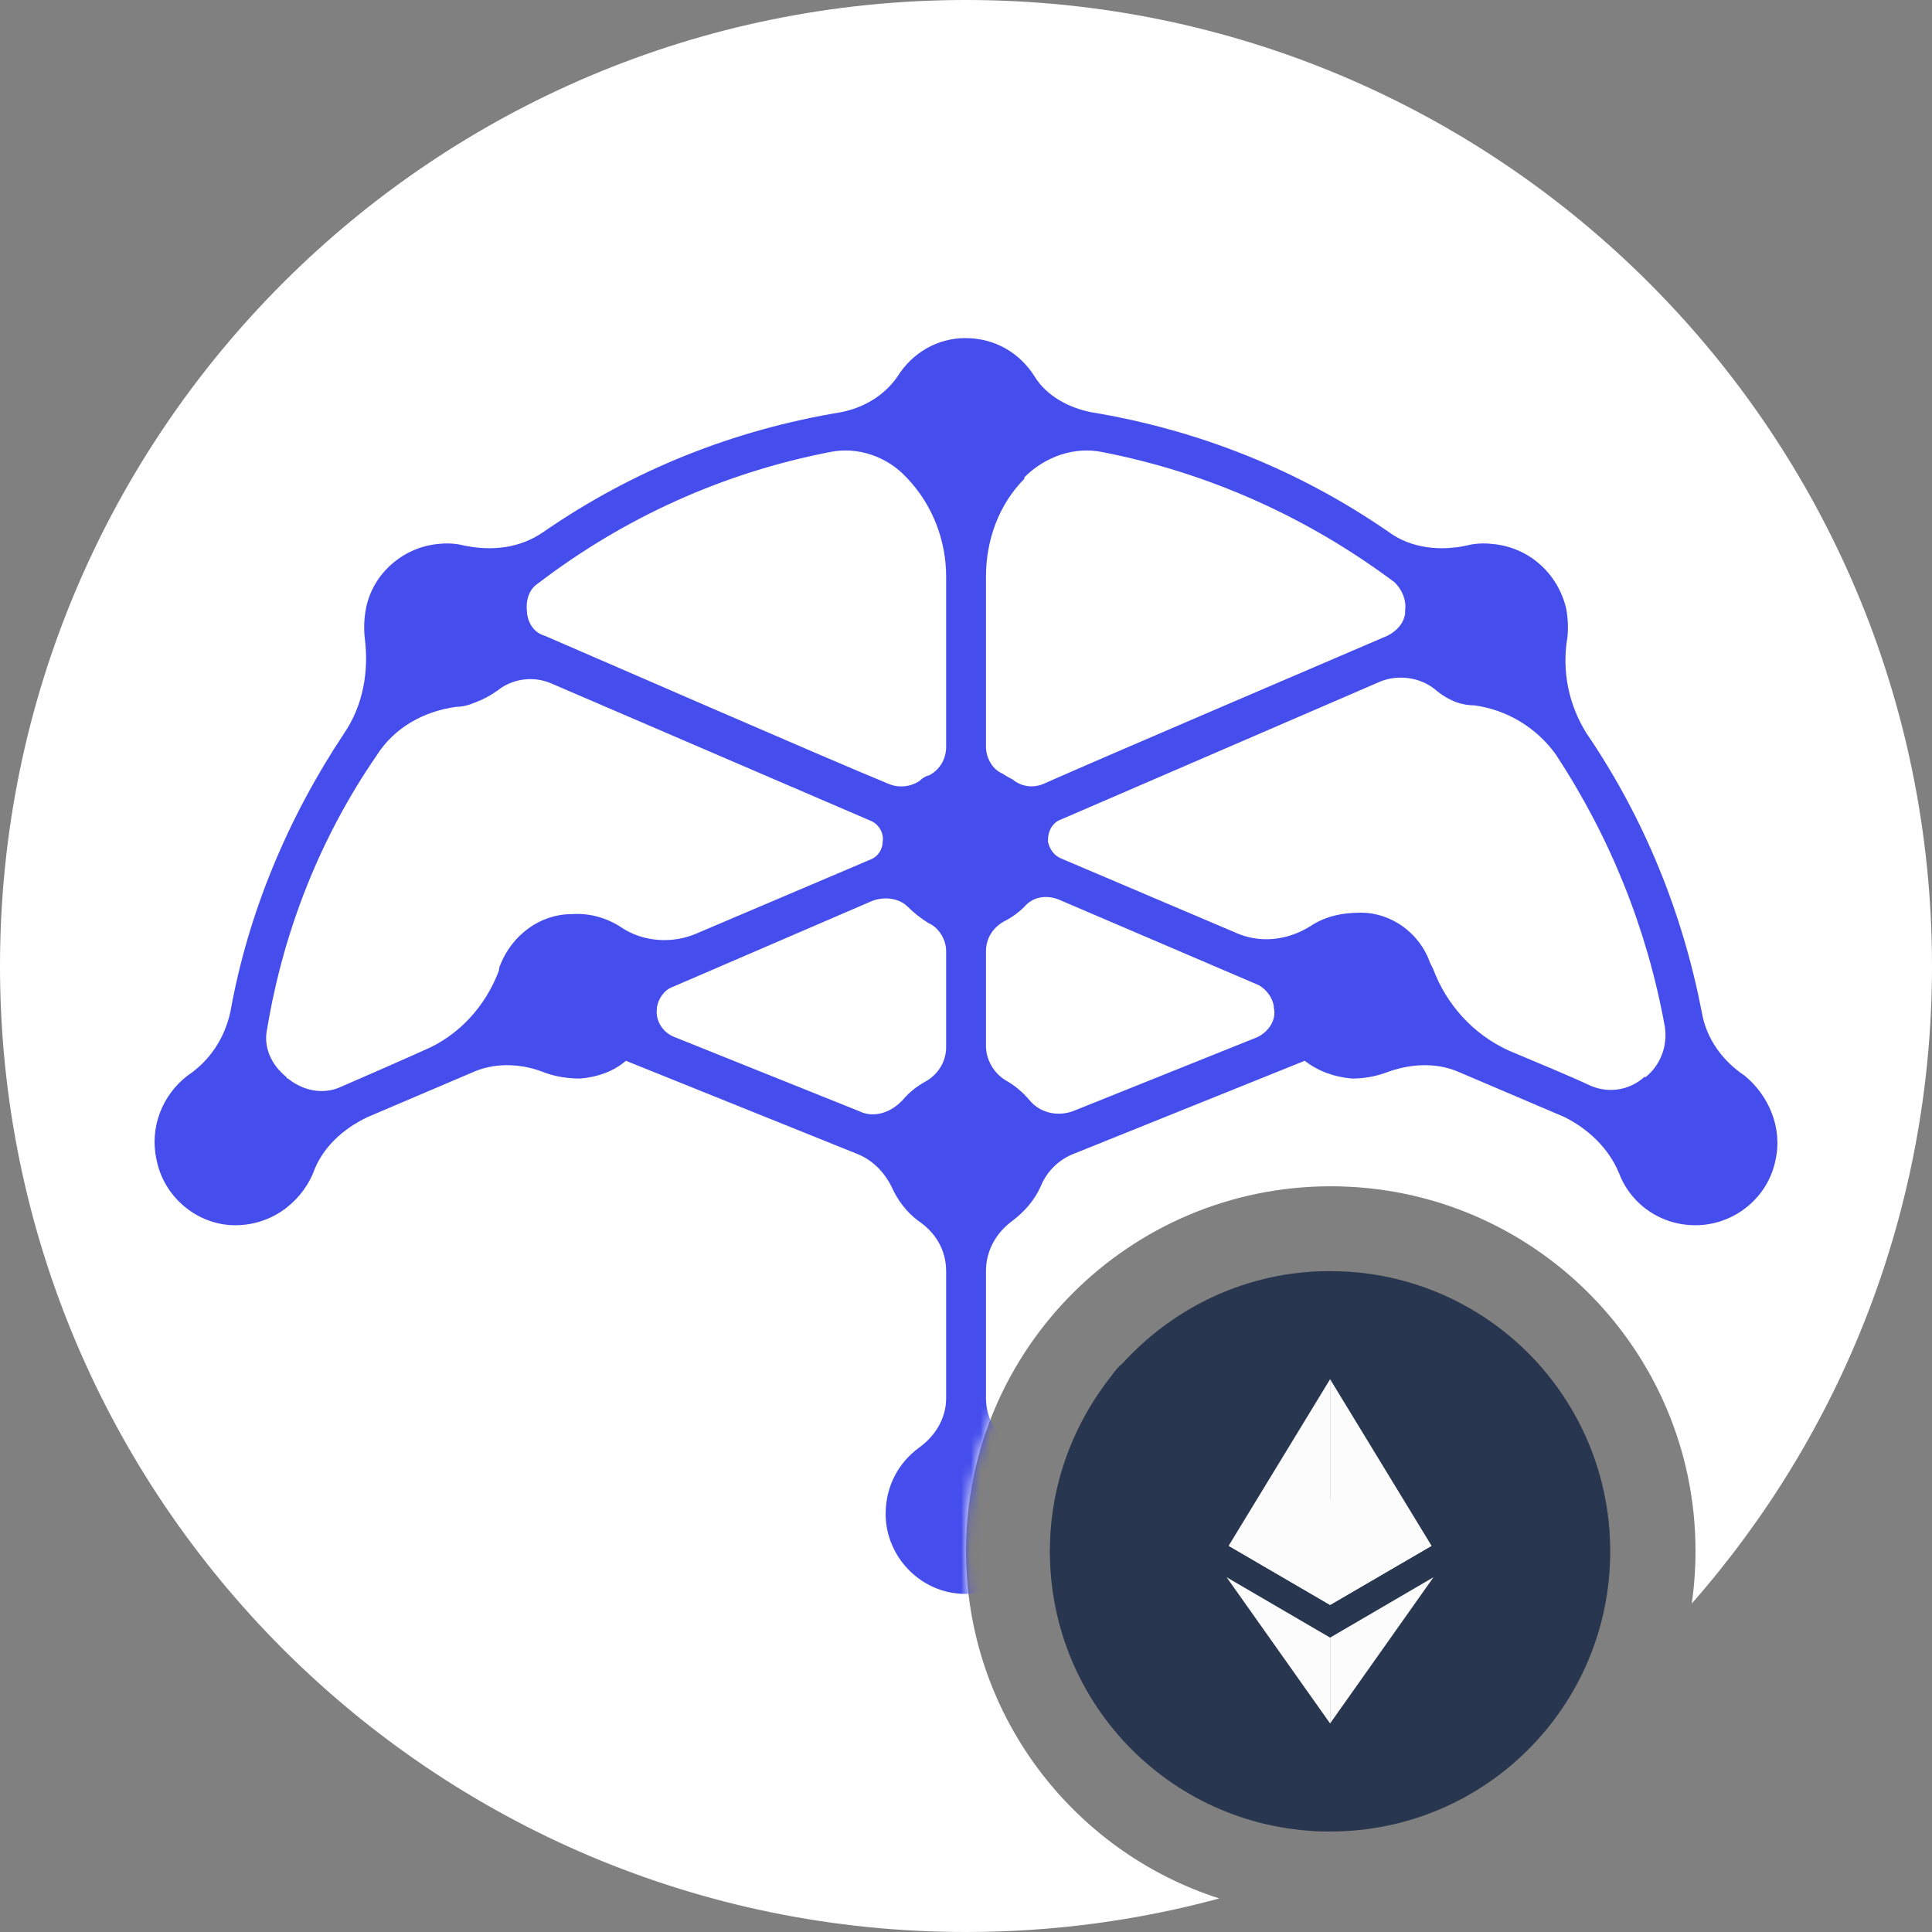 <svg width="200" height="200" viewBox="0 0 200 200" fill="none" xmlns="http://www.w3.org/2000/svg">
<rect x="0" y="0" width="200" height="200" fill="#808080" stroke="none"/>
<g clip-path="url(#clip0_8398_6398)">
<path fill-rule="evenodd" clip-rule="evenodd" d="M175.13 165.998C190.612 148.388 200 125.29 200 100C200 44.772 155.228 0 100 0C44.772 0 0 44.772 0 100C0 155.228 44.772 200 100 200C109.074 200 117.865 198.792 126.222 196.527C111.011 191.652 100 177.393 100 160.563C100 139.709 116.905 122.804 137.759 122.804C158.613 122.804 175.518 139.709 175.518 160.563C175.518 162.409 175.386 164.223 175.13 165.998Z" fill="white"/>
<mask id="mask0_8398_6398" style="mask-type:alpha" maskUnits="userSpaceOnUse" x="0" y="0" width="200" height="200">
<path fill-rule="evenodd" clip-rule="evenodd" d="M175.13 165.998C190.612 148.388 200 125.29 200 100C200 44.772 155.228 0 100 0C44.772 0 0 44.772 0 100C0 155.228 44.772 200 100 200C109.074 200 117.865 198.792 126.222 196.527C111.011 191.652 100 177.393 100 160.563C100 139.709 116.905 122.804 137.759 122.804C158.613 122.804 175.518 139.709 175.518 160.563C175.518 162.409 175.386 164.223 175.13 165.998Z" fill="#F7931A"/>
</mask>
<g mask="url(#mask0_8398_6398)">
<path fill-rule="evenodd" clip-rule="evenodd" d="M183.802 120.083C183.038 123.915 179.677 126.674 175.858 126.828C172.039 126.981 168.83 124.682 167.608 121.462C166.539 118.856 164.4 116.863 161.956 115.637L150.803 110.884C148.511 109.965 145.914 110.118 143.47 111.038C142.35 111.447 141.178 111.651 139.956 111.651C138.123 111.498 136.443 110.884 135.067 109.811L111.082 119.469C109.555 120.083 108.332 121.309 107.721 122.842C107.11 124.222 106.041 125.448 104.818 126.368C103.138 127.594 102.068 129.434 102.068 131.58V144.764C102.068 146.757 103.138 148.597 104.666 149.823C106.805 151.356 108.332 153.809 108.332 156.722C108.332 161.168 104.513 165 99.93 165C95.347 165 91.68 161.168 91.68 156.722C91.68 153.809 93.055 151.356 95.194 149.823C96.874 148.597 97.944 146.757 97.944 144.764V131.58C97.944 129.434 96.874 127.594 95.041 126.368C93.819 125.448 92.902 124.222 92.291 122.842C91.527 121.309 90.305 120.083 88.777 119.469L64.792 109.811C63.57 110.884 61.889 111.498 60.056 111.651C58.732 111.651 57.51 111.447 56.389 111.038C54.098 110.118 51.501 109.965 49.209 110.884L38.057 115.637C35.459 116.863 33.321 118.856 32.404 121.462C31.029 124.682 27.821 126.981 24.002 126.828C20.335 126.674 16.974 123.915 16.21 120.083C15.446 116.71 16.821 113.337 19.418 111.344C21.71 109.811 23.238 107.512 23.849 104.753C25.682 94.481 29.807 84.67 35.612 75.932C37.598 73.019 38.209 69.493 37.751 65.967C37.649 64.945 37.7 63.923 37.904 62.901C38.668 59.222 41.876 56.615 45.39 56.309C46.306 56.207 47.172 56.258 47.987 56.462C50.89 57.075 53.792 56.769 56.237 55.082C65.556 48.644 75.945 44.505 87.097 42.665C89.388 42.205 91.527 40.978 92.902 38.986C94.43 36.533 97.027 35 99.93 35C102.985 35 105.582 36.533 107.11 38.986C108.332 40.978 110.624 42.205 112.915 42.665C124.068 44.505 134.457 48.644 143.776 55.082C146.067 56.769 149.123 57.075 151.872 56.462C152.687 56.258 153.553 56.207 154.47 56.309C158.136 56.615 161.192 59.222 162.108 62.901C162.312 63.923 162.363 64.945 162.261 65.967C161.65 69.493 162.414 73.019 164.247 75.932C170.205 84.67 174.177 94.481 176.163 104.753C176.622 107.512 178.302 109.811 180.594 111.344C183.038 113.337 184.566 116.71 183.802 120.083ZM72.125 96.627L90.152 88.962C90.916 88.656 91.374 87.889 91.374 87.123C91.527 86.203 90.916 85.283 90.152 84.976L57.001 70.719C55.167 69.953 53.028 70.259 51.501 71.486C50.788 71.997 50.024 72.406 49.209 72.712C48.496 73.019 47.834 73.172 47.223 73.172C43.862 73.632 40.807 75.318 38.973 78.231C33.168 86.663 29.349 96.321 27.668 106.438C27.21 108.432 28.126 110.271 29.654 111.498C29.654 111.6 29.705 111.651 29.807 111.651C31.335 112.878 33.321 113.337 35.154 112.571C37.598 111.498 40.807 110.118 43.862 108.738C47.529 107.205 50.279 104.139 51.654 100.46C51.654 100.255 51.704 100.051 51.806 99.847C53.029 96.781 55.931 94.634 59.139 94.634C61.125 94.481 62.959 95.094 64.334 96.014C66.625 97.547 69.681 97.701 72.125 96.627ZM97.944 98.467C97.944 97.241 97.18 96.014 96.11 95.554C95.296 95.044 94.583 94.481 93.972 93.868C93.055 92.948 91.527 92.795 90.305 93.255L69.681 102.146C68.764 102.453 68.153 103.373 68 104.293V104.446C67.847 105.672 68.611 106.899 69.833 107.359L88.93 115.024C90.458 115.79 92.291 115.177 93.513 113.797C94.124 113.082 94.888 112.469 95.805 111.958C97.18 111.191 97.944 109.811 97.944 108.432V98.467ZM97.944 59.681C97.944 56.002 96.569 52.323 93.972 49.564C93.972 49.564 93.921 49.513 93.819 49.41C91.833 47.264 88.777 46.191 85.874 46.804C74.875 48.95 64.639 53.549 55.626 60.448C54.709 61.061 54.404 62.288 54.556 63.361C54.556 63.361 54.556 63.412 54.556 63.514C54.709 64.587 55.32 65.507 56.389 65.814C62.806 68.573 85.263 78.384 91.986 81.144C93.055 81.603 94.277 81.451 95.194 80.837C95.499 80.531 95.856 80.326 96.263 80.224C97.333 79.611 97.944 78.538 97.944 77.311V59.681ZM102.068 77.311C102.068 78.384 102.68 79.611 103.749 80.071C104.055 80.275 104.411 80.479 104.818 80.684C105.735 81.45 106.957 81.603 108.027 81.144C114.596 78.231 137.206 68.573 143.623 65.814C144.539 65.354 145.303 64.587 145.456 63.514C145.456 63.412 145.456 63.31 145.456 63.208C145.609 62.134 145.151 61.061 144.387 60.295C135.373 53.55 125.137 48.95 114.138 46.804C111.235 46.191 108.179 47.264 106.041 49.41C106.041 49.41 106.041 49.462 106.041 49.564C103.444 52.17 102.068 55.849 102.068 59.681V77.311ZM131.859 104.293V104.139C131.707 103.219 131.096 102.453 130.332 101.993L109.555 93.102C108.332 92.642 106.957 92.795 106.041 93.868C105.43 94.481 104.717 94.992 103.902 95.401C102.832 96.014 102.068 97.087 102.068 98.467V108.278C102.068 109.658 102.832 111.038 104.055 111.804C104.971 112.315 105.786 112.98 106.499 113.797C107.568 115.177 109.402 115.637 111.082 115.024L130.179 107.359C131.401 106.745 132.165 105.519 131.859 104.293ZM172.344 106.286C170.511 96.168 166.692 86.663 161.039 78.078C159.053 75.318 155.998 73.478 152.636 73.019C152.025 73.019 151.414 72.916 150.803 72.712C149.988 72.406 149.224 71.946 148.511 71.333C146.984 70.106 144.692 69.799 142.859 70.566L109.86 84.823C108.943 85.13 108.485 86.049 108.485 86.969V87.123C108.638 87.889 109.096 88.502 109.707 88.809L127.734 96.474C130.332 97.701 133.234 97.394 135.679 95.861C137.054 94.941 138.734 94.481 140.873 94.481C144.081 94.481 146.984 96.627 148.053 99.693C148.155 99.898 148.257 100.102 148.359 100.307C149.734 103.986 152.484 107.052 156.15 108.738C159.053 109.965 162.414 111.344 164.706 112.418C166.539 113.184 168.678 112.877 170.205 111.498C170.205 111.498 170.256 111.498 170.358 111.498C171.886 110.271 172.65 108.278 172.344 106.286Z" fill="#454EEC"/>
</g>
<path d="M166.684 160.592C166.684 176.634 153.732 189.595 137.681 189.595C121.629 189.595 108.688 176.634 108.688 160.592C108.688 153.603 111.155 147.325 115.163 142.29C115.469 141.876 115.775 141.471 116.19 141.155C121.54 135.291 129.142 131.589 137.681 131.589C143.288 131.589 148.51 133.169 152.942 135.913C156.684 138.223 159.852 141.372 162.202 145.084C165.045 149.576 166.684 154.886 166.684 160.592Z" fill="#606060"/>
<path d="M166.684 160.592C166.684 176.634 153.732 189.595 137.681 189.595C121.629 189.595 108.688 176.634 108.688 160.592C108.688 153.603 111.155 147.325 115.163 142.29C115.469 141.876 115.775 141.471 116.19 141.155C121.54 135.291 129.142 131.589 137.681 131.589C143.288 131.589 148.51 133.169 152.942 135.913C156.684 138.223 159.852 141.372 162.202 145.084C165.045 149.576 166.684 154.886 166.684 160.592Z" fill="#28374F"/>
<path d="M137.691 142.774L127.188 160.02L137.691 166.14V142.774Z" fill="#FCFCFD"/>
<path d="M137.691 169.526V178.411L126.98 163.277L137.691 169.526Z" fill="#FCFCFD"/>
<path d="M127.188 160.02L137.691 155.212V166.14L127.188 160.02Z" fill="#FCFCFD"/>
<path d="M137.691 142.774L148.195 160.02L137.691 166.14V142.774Z" fill="#FCFCFD"/>
<path d="M148.392 163.277L137.691 178.411V169.526L148.392 163.277Z" fill="#FCFCFD"/>
<path d="M148.195 160.02L137.691 155.212V166.14L148.195 160.02Z" fill="#FCFCFD"/>
</g>
<defs>
<clipPath id="clip0_8398_6398">
<rect width="200" height="200" fill="white"/>
</clipPath>
</defs>
</svg>
